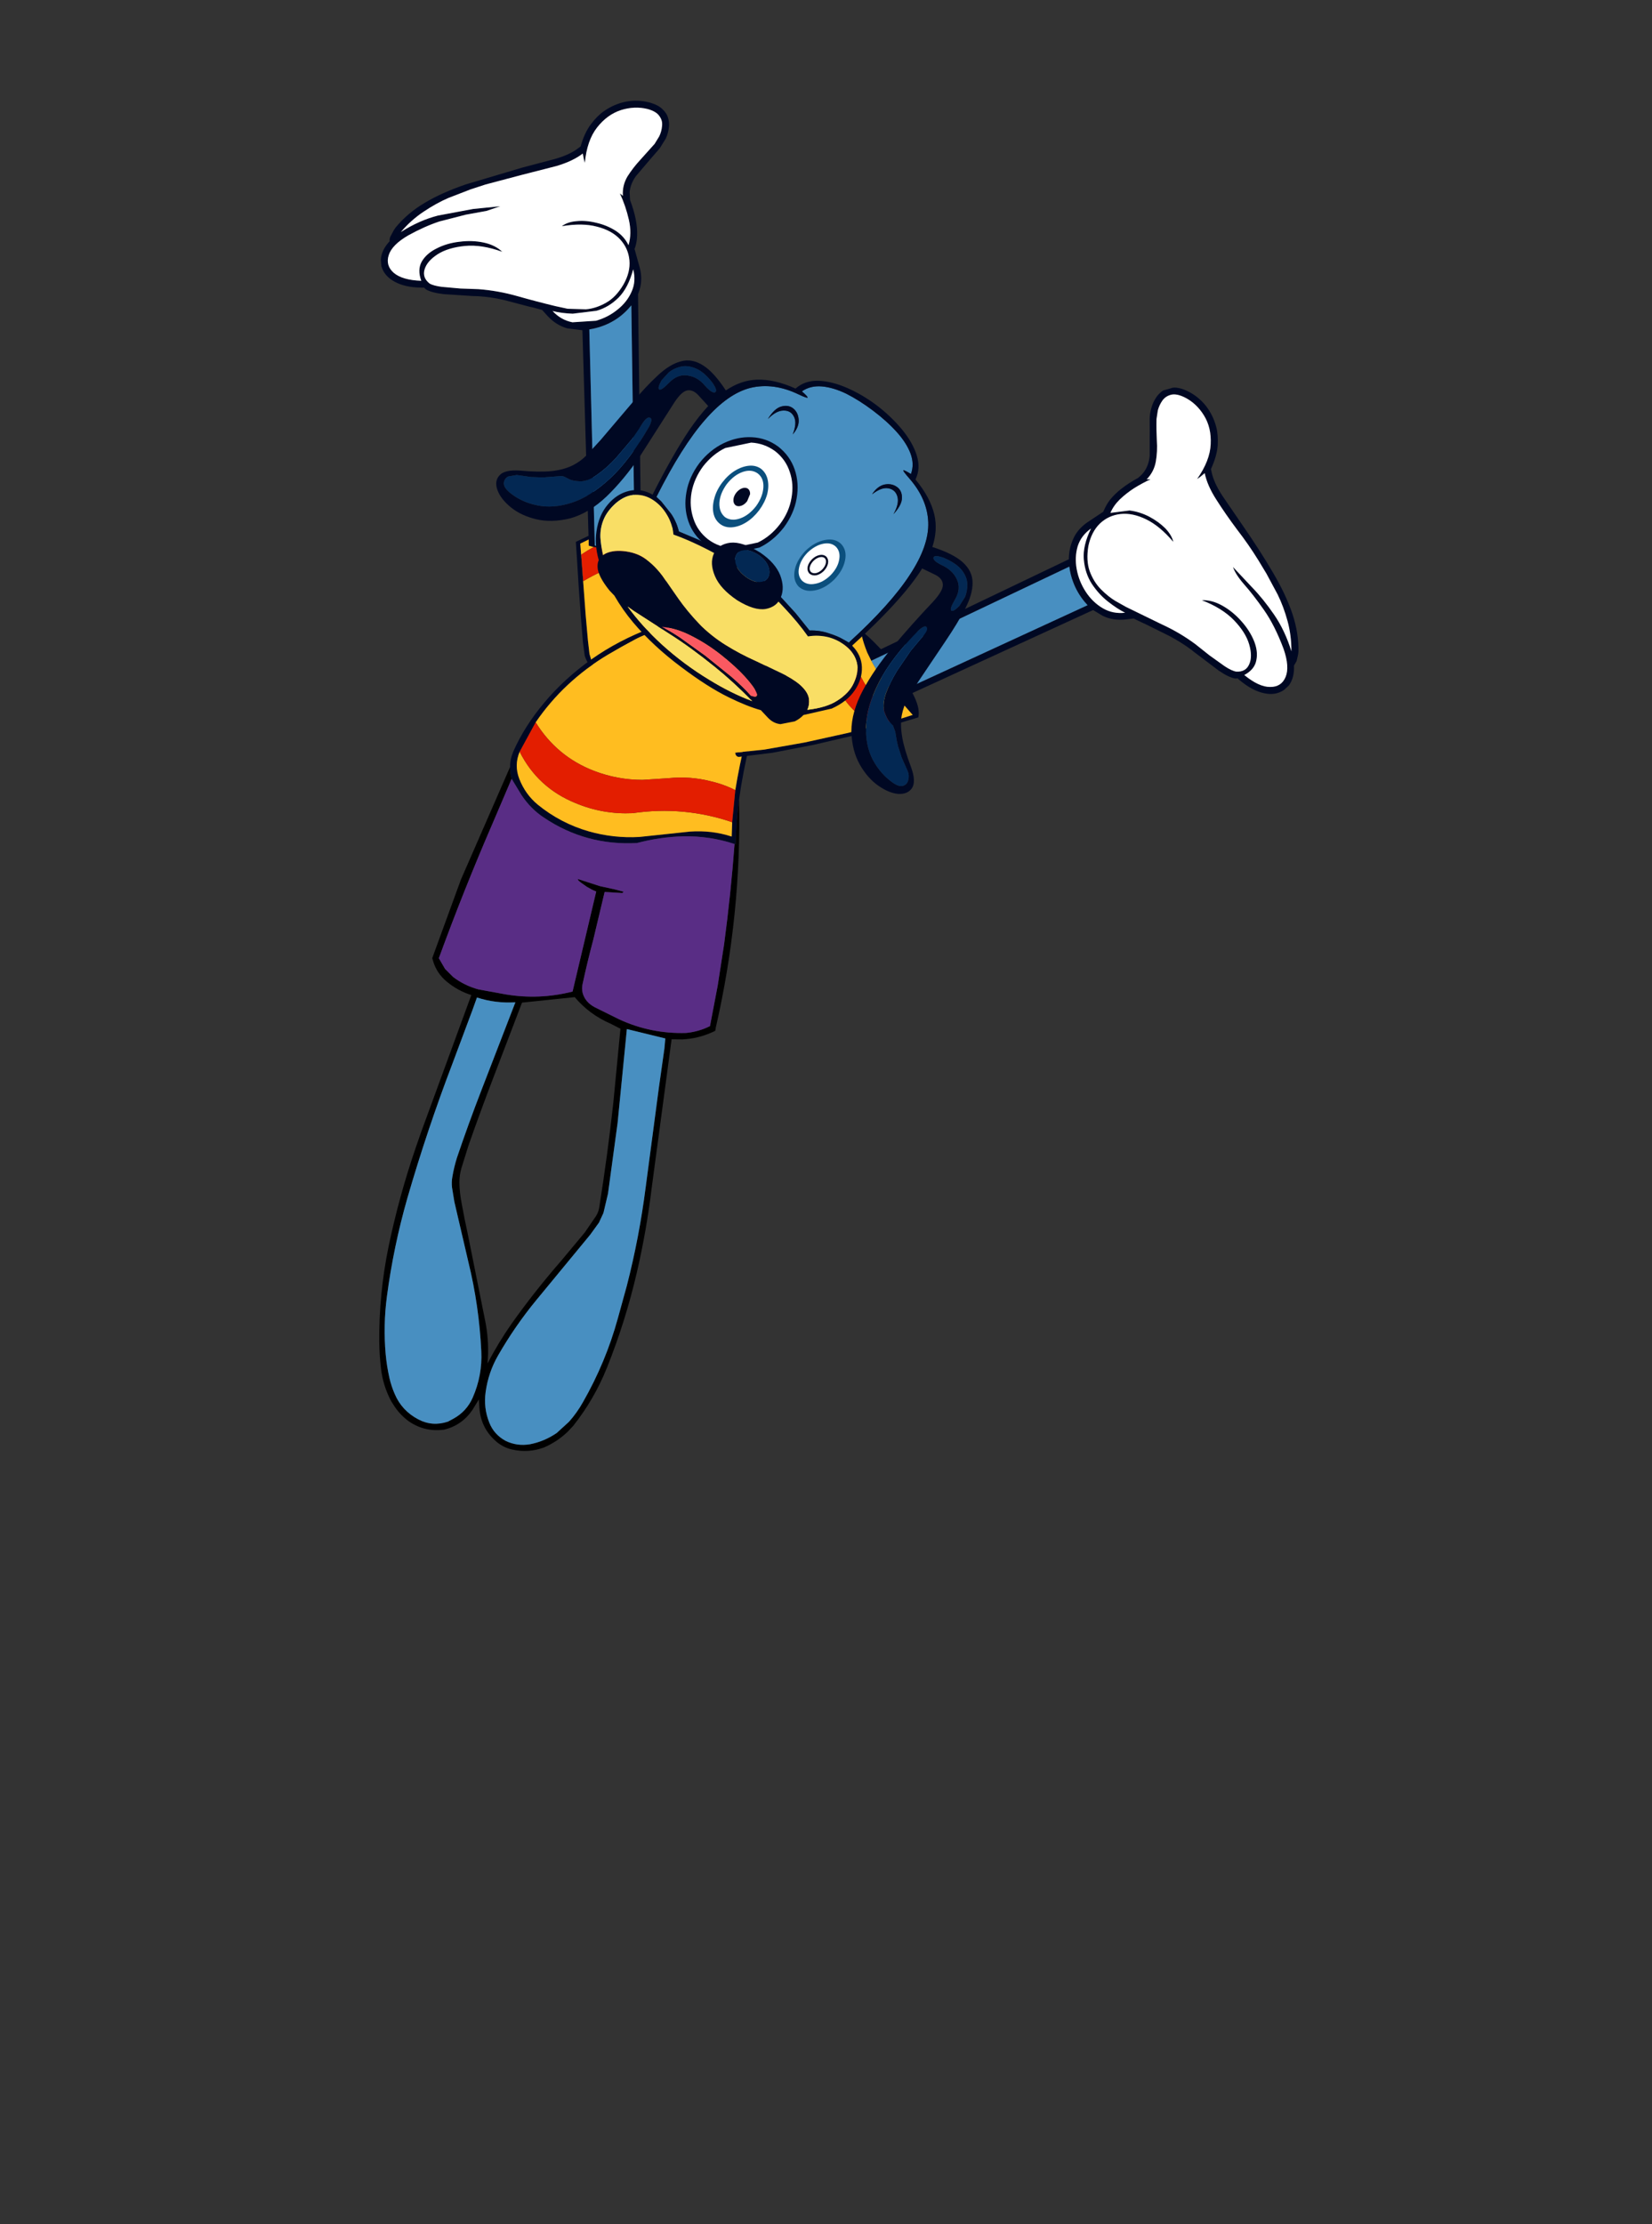 <?xml version="1.0" encoding="UTF-8" standalone="no"?>
<svg xmlns:xlink="http://www.w3.org/1999/xlink" height="409.3px" width="304.15px" xmlns="http://www.w3.org/2000/svg">
  <rect width="100%" height="100%" fill="#333333" stroke="none"/>
  <g transform="matrix(1.0, 0.0, 0.0, 1.0, 89.85, 223.9)">
    <use height="306.8" transform="matrix(0.79, -0.118, 0.118, 0.79, -53.094, -195.61)" width="239.65" xlink:href="#sprite0"/>
  </g>
  <defs>
    <g id="sprite0" transform="matrix(1.0, 0.0, 0.0, 1.0, -0.15, 2.65)">
      <use height="138.95" transform="matrix(1.0, 0.0, 0.0, 1.0, 37.75, 0.0)" width="70.45" xlink:href="#shape0"/>
      <use height="183.95" transform="matrix(1.0, 0.0, 0.0, 1.0, 0.15, 120.2)" width="113.35" xlink:href="#shape1"/>
      <use height="73.2" transform="matrix(1.0, 0.0, 0.0, 1.0, 100.2, 83.8)" width="133.85" xlink:href="#shape2"/>
      <use height="106.1" transform="matrix(1.0, 0.0, 0.0, 1.0, 56.5, 61.0)" width="105.3" xlink:href="#shape3"/>
      <use height="26.3" transform="matrix(1.0, 0.0, 0.0, 1.0, 98.85, 80.5)" width="26.4" xlink:href="#shape4"/>
      <use height="16.3" transform="matrix(1.0, 0.0, 0.0, 1.0, 102.95, 104.05)" width="15.4" xlink:href="#shape5"/>
      <use height="11.15" transform="matrix(1.0, 0.0, 0.0, 1.0, 121.3, 106.65)" width="12.5" xlink:href="#shape6"/>
    </g>
    <g id="shape0" transform="matrix(1.0, 0.0, 0.0, 1.0, 0.0, 0.0)">
      <path d="M17.6 15.9 Q14.6 16.7 11.45 18.2 8.35 19.65 5.6 22.05 10.2 20.0 14.65 19.55 L22.85 19.25 29.15 19.55 25.85 20.15 21.0 20.3 14.75 20.95 Q11.25 21.55 7.2 23.05 3.15 24.65 2.05 26.9 0.95 29.15 2.6 31.1 4.3 33.05 8.6 33.85 8.05 31.2 9.35 29.5 10.7 27.8 13.2 27.0 15.7 26.15 18.6 26.25 21.55 26.3 24.1 27.25 26.65 28.2 28.05 30.0 23.6 27.6 19.75 27.4 15.85 27.2 13.25 28.35 10.6 29.55 9.75 31.35 8.9 33.15 10.4 34.75 11.2 35.4 13.15 35.95 L17.3 36.95 21.35 37.7 Q25.75 38.7 29.95 40.6 34.15 42.5 38.35 44.2 L41.0 45.2 45.15 45.95 Q47.5 46.1 49.95 45.15 52.4 44.25 54.55 41.6 56.6 39.0 56.75 36.25 56.9 33.5 55.35 31.2 53.75 28.85 50.5 27.5 47.3 26.1 42.5 26.2 43.9 25.4 46.05 25.55 48.2 25.65 50.5 26.6 52.8 27.5 54.6 29.05 56.4 30.65 57.05 32.8 58.25 30.25 58.0 27.0 57.75 23.75 56.85 20.7 L57.45 21.35 Q57.65 18.95 59.15 17.1 60.7 15.3 62.7 13.7 L66.45 10.6 67.75 9.05 Q68.45 8.05 68.75 6.8 69.1 5.6 68.5 4.45 67.95 3.25 66.0 2.4 63.2 1.25 59.95 1.75 56.65 2.3 53.9 4.9 51.15 7.5 49.9 12.55 L49.8 11.7 49.75 10.35 Q47.25 11.75 43.35 12.3 L35.05 13.15 26.5 14.1 22.95 14.7 17.6 15.9 M35.1 129.55 L35.05 129.5 Q33.45 126.95 33.1 124.85 L33.15 121.7 33.55 115.7 34.1 108.6 34.65 102.3 34.95 98.6 38.05 97.65 43.65 50.6 40.25 49.65 Q37.8 48.55 36.15 46.1 L35.15 44.6 33.2 43.75 32.3 43.4 26.7 41.0 Q23.9 39.9 21.05 39.3 L19.7 39.05 13.25 37.65 Q10.5 36.9 9.35 35.95 L9.0 35.5 8.6 35.45 8.35 35.4 Q4.65 34.8 2.5 33.15 0.3 31.5 0.0 29.15 L0.1 27.65 Q0.55 25.5 2.75 23.75 2.7 23.25 3.15 22.6 L4.05 21.4 4.55 20.85 Q7.75 17.95 12.05 16.2 16.3 14.45 22.05 13.4 L35.45 11.5 43.15 10.65 Q46.75 10.2 48.95 8.95 L49.15 8.85 49.5 8.65 Q50.85 5.65 52.65 3.9 54.4 2.2 56.05 1.4 58.55 0.15 61.35 0.0 64.1 -0.1 66.6 0.95 68.65 1.85 69.45 3.0 70.3 4.1 70.4 5.1 70.55 6.05 70.35 7.0 70.0 8.55 69.15 9.8 L67.5 11.75 66.75 12.4 65.35 13.6 64.65 14.2 61.1 17.3 Q59.55 18.9 59.1 20.8 L59.05 21.45 59.0 21.9 58.95 22.6 Q60.0 27.45 59.35 30.85 59.1 32.3 58.5 33.5 L58.3 33.85 58.85 38.3 Q59.15 41.05 58.05 43.35 L57.55 44.3 50.5 96.0 54.3 96.2 Q57.4 96.6 58.75 97.95 L57.15 103.95 54.6 112.45 51.45 121.9 48.05 130.9 44.8 137.9 Q44.4 138.5 43.45 138.15 L46.45 132.05 49.9 123.25 53.25 113.7 55.65 105.95 55.7 105.95 57.2 100.65 57.15 100.65 57.6 98.75 Q56.3 97.45 53.5 97.05 L50.4 96.8 50.1 99.1 49.75 101.4 48.25 101.35 55.65 46.6 54.95 47.2 Q52.95 48.85 50.6 49.7 48.15 50.6 45.4 50.65 L45.25 50.65 39.15 100.05 Q39.85 100.55 40.7 100.85 L38.85 100.4 37.75 99.9 37.95 98.5 35.9 99.15 35.65 102.75 35.2 108.85 34.7 115.65 34.35 121.5 34.25 124.6 Q34.6 127.4 35.1 129.55 M41.65 48.45 L47.05 48.9 Q49.9 48.55 52.35 47.1 54.8 45.7 56.2 43.45 57.6 41.25 57.3 38.45 55.55 42.5 53.0 44.4 50.4 46.3 47.5 46.65 L42.0 46.5 Q39.35 46.0 37.5 45.2 39.1 47.55 41.65 48.45" fill="#000823" fill-rule="evenodd" stroke="none"/>
      <path d="M17.6 15.9 L22.95 14.7 26.5 14.1 35.05 13.15 43.35 12.3 Q47.25 11.75 49.75 10.35 L49.8 11.7 49.9 12.55 Q51.15 7.5 53.9 4.9 56.65 2.3 59.95 1.75 63.2 1.25 66.0 2.4 67.95 3.25 68.5 4.45 69.1 5.6 68.75 6.8 68.45 8.05 67.75 9.05 L66.45 10.6 62.7 13.7 Q60.7 15.3 59.15 17.1 57.65 18.95 57.45 21.35 L56.85 20.7 Q57.75 23.75 58.0 27.0 58.25 30.25 57.05 32.8 56.4 30.65 54.6 29.05 52.8 27.5 50.5 26.6 48.2 25.65 46.05 25.55 43.9 25.4 42.5 26.2 47.3 26.1 50.5 27.5 53.75 28.85 55.35 31.2 56.9 33.5 56.75 36.25 56.6 39.0 54.55 41.6 52.4 44.25 49.95 45.15 47.5 46.1 45.15 45.95 L41.0 45.2 38.35 44.2 Q34.15 42.5 29.95 40.6 25.75 38.7 21.35 37.7 L17.3 36.95 13.15 35.95 Q11.2 35.4 10.4 34.75 8.9 33.15 9.75 31.35 10.6 29.55 13.25 28.35 15.85 27.2 19.75 27.4 23.6 27.6 28.05 30.0 26.65 28.2 24.1 27.25 21.55 26.3 18.6 26.25 15.7 26.15 13.2 27.0 10.7 27.8 9.35 29.5 8.05 31.2 8.6 33.85 4.3 33.05 2.6 31.1 0.95 29.15 2.05 26.9 3.15 24.65 7.2 23.05 11.25 21.55 14.75 20.95 L21.0 20.3 25.85 20.15 29.15 19.55 22.85 19.25 14.65 19.55 Q10.2 20.0 5.6 22.05 8.35 19.65 11.45 18.2 14.6 16.7 17.6 15.9 M41.65 48.45 Q39.1 47.55 37.5 45.2 39.35 46.0 42.0 46.5 L47.5 46.65 Q50.4 46.3 53.0 44.4 55.55 42.5 57.3 38.45 57.6 41.25 56.2 43.45 54.8 45.7 52.35 47.1 49.9 48.55 47.05 48.9 L41.65 48.45" fill="#ffffff" fill-rule="evenodd" stroke="none"/>
      <path d="M40.7 100.85 Q39.85 100.55 39.15 100.05 L45.25 50.65 45.4 50.65 Q48.15 50.6 50.6 49.7 52.95 48.85 54.95 47.2 L55.65 46.6 48.25 101.35 48.2 101.6 43.2 101.35 40.7 100.85" fill="#488fc1" fill-rule="evenodd" stroke="none"/>
      <path d="M43.45 138.15 L43.35 138.3 Q42.95 138.95 41.75 138.95 40.6 138.95 39.1 137.75 37.6 136.5 36.25 133.4 35.6 131.8 35.1 129.55 34.6 127.4 34.25 124.6 L34.35 121.5 34.7 115.65 35.2 108.85 35.65 102.75 35.9 99.15 37.95 98.5 37.75 99.9 38.85 100.4 Q37.25 100.95 35.75 101.7 L35.3 107.8 Q40.0 105.9 43.9 105.35 L50.75 105.05 Q53.65 105.3 55.65 105.95 L53.25 113.7 49.9 123.25 46.45 132.05 43.45 138.15 M50.1 99.1 L50.4 96.8 53.5 97.05 Q56.3 97.45 57.6 98.75 L57.15 100.65 Q53.7 99.4 50.1 99.1" fill="#ffbd20" fill-rule="evenodd" stroke="none"/>
      <path d="M38.85 100.4 L40.7 100.85 43.2 101.35 48.2 101.6 48.25 101.35 49.75 101.4 50.1 99.1 Q53.7 99.4 57.15 100.65 L57.2 100.65 55.7 105.95 55.65 105.95 Q53.65 105.3 50.75 105.05 L43.9 105.35 Q40.0 105.9 35.3 107.8 L35.75 101.7 Q37.25 100.95 38.85 100.4" fill="#e31e00" fill-rule="evenodd" stroke="none"/>
    </g>
    <g id="shape1" transform="matrix(1.0, 0.0, 0.0, 1.0, -0.15, 0.0)">
      <path d="M100.6 40.4 Q104.2 29.15 109.5 18.7 L111.35 14.6 Q112.4 11.85 111.2 9.2 110.2 7.1 108.4 5.75 103.15 2.05 96.65 1.35 89.75 0.45 83.2 2.55 79.65 3.8 76.2 5.2 65.25 9.7 57.4 18.15 L52.75 24.3 Q51.0 27.2 51.75 30.5 52.6 34.2 55.05 36.95 59.65 42.0 65.8 44.8 71.2 47.25 77.15 47.8 L88.9 48.3 Q93.9 48.7 98.2 50.85 L98.8 47.6 100.6 40.4 M50.05 27.45 Q50.3 25.7 51.3 24.05 54.75 18.6 60.1 13.9 65.4 9.2 72.25 5.7 79.1 2.25 87.1 0.55 L95.25 0.1 Q99.5 0.4 103.3 1.65 107.1 2.9 109.75 4.95 112.45 7.05 113.25 9.8 114.05 12.6 112.3 15.95 109.55 20.95 106.85 27.1 104.15 33.2 102.0 39.85 L101.15 42.65 Q99.65 47.8 98.85 52.8 L98.6 52.65 Q93.25 49.95 87.2 49.15 81.8 48.5 76.4 49.1 64.65 48.0 56.05 40.15 53.35 37.75 51.7 34.25 L50.0 30.2 Q49.8 28.8 50.05 27.45" fill="#000823" fill-rule="evenodd" stroke="none"/>
      <path d="M57.4 18.15 Q65.25 9.7 76.2 5.2 79.65 3.8 83.2 2.55 89.75 0.45 96.65 1.35 103.15 2.05 108.4 5.75 110.2 7.1 111.2 9.2 112.4 11.85 111.35 14.6 L109.5 18.7 Q104.2 29.15 100.6 40.4 98.15 38.65 95.2 37.5 90.8 35.65 85.8 35.4 L79.8 34.9 Q74.1 34.05 69.05 31.2 61.05 26.65 57.4 18.15 M98.8 47.6 L98.2 50.85 Q93.9 48.7 88.9 48.3 L77.15 47.8 Q71.2 47.25 65.8 44.8 59.65 42.0 55.05 36.95 52.6 34.2 51.75 30.5 51.0 27.2 52.75 24.3 55.65 33.15 63.8 37.95 69.6 41.45 76.4 42.15 88.35 42.2 98.8 47.6" fill="#ffbd20" fill-rule="evenodd" stroke="none"/>
      <path d="M100.6 40.4 L98.8 47.6 Q88.35 42.2 76.4 42.15 69.6 41.45 63.8 37.95 55.65 33.15 52.75 24.3 L57.4 18.15 Q61.05 26.65 69.05 31.2 74.1 34.05 79.8 34.9 L85.8 35.4 Q90.8 35.65 95.2 37.5 98.15 38.65 100.6 40.4" fill="#e31e00" fill-rule="evenodd" stroke="none"/>
      <path d="M101.15 42.65 Q97.8 69.05 88.05 93.9 L87.85 94.55 87.2 94.75 Q83.7 95.75 80.1 95.4 L77.6 95.0 68.0 128.2 Q65.4 137.65 61.8 146.8 57.5 157.7 51.7 167.6 47.75 174.35 42.05 179.7 L40.6 180.85 Q37.85 182.8 34.65 183.65 30.9 184.45 27.3 183.05 25.35 182.3 23.95 180.7 20.85 177.1 21.25 172.4 L21.4 170.5 19.6 172.65 Q16.7 175.8 12.5 176.2 8.0 176.15 4.75 173.15 3.05 171.5 2.0 169.35 L1.35 167.9 Q0.0 164.05 0.15 160.05 0.25 157.0 0.65 154.05 2.2 143.1 5.95 132.8 10.05 121.65 15.55 111.05 L17.3 107.7 33.45 78.1 Q30.55 76.7 28.3 74.2 26.2 71.85 25.85 68.75 L25.8 68.35 35.0 51.45 50.05 27.45 Q49.8 28.8 50.0 30.2 L44.15 39.7 Q35.3 53.9 27.3 68.6 L28.35 71.25 29.95 73.4 Q32.2 75.7 35.25 77.05 L41.25 79.1 Q48.75 81.55 56.65 80.75 L65.45 58.75 65.1 58.55 64.55 58.2 63.45 57.35 62.25 56.2 61.8 55.7 61.65 55.35 61.7 55.3 66.45 57.65 69.85 58.95 71.7 59.75 71.35 60.0 67.35 59.15 63.15 69.6 Q61.05 74.45 59.2 79.35 58.8 80.35 58.9 81.4 59.15 83.6 61.2 85.1 L66.3 88.65 Q73.05 93.1 81.15 94.05 84.05 94.2 86.8 93.3 L89.95 84.3 92.8 75.15 Q96.05 63.9 98.6 52.65 L98.85 52.8 Q99.65 47.8 101.15 42.65 M33.2 81.55 L26.8 93.1 Q18.8 107.3 12.0 122.1 7.15 132.75 3.95 143.9 2.1 150.35 1.7 157.05 1.55 159.8 1.75 162.55 1.9 164.5 2.4 166.35 3.45 170.45 6.95 173.0 9.9 175.15 13.6 174.5 L15.0 174.0 Q18.2 172.8 20.05 169.9 23.05 165.15 23.6 159.6 24.65 149.15 23.7 138.9 L22.55 124.65 22.5 121.3 Q22.55 120.0 22.95 118.85 23.65 116.7 24.65 114.65 28.4 107.35 32.5 100.15 L43.25 81.25 Q38.65 80.85 34.65 78.85 L33.2 81.55 M44.75 81.55 L35.7 97.6 Q31.6 104.85 27.7 112.25 L25.3 117.2 Q24.6 118.75 24.35 120.4 24.05 122.7 24.15 125.05 24.25 128.65 24.5 132.25 L25.55 153.4 Q25.7 158.1 24.6 162.6 27.8 158.2 31.45 154.35 37.8 147.75 44.9 141.7 L51.25 136.05 54.4 132.65 Q55.1 131.8 55.4 130.8 59.05 119.25 62.15 107.5 L66.3 90.85 64.2 89.35 Q59.7 86.55 56.95 82.1 L44.75 81.55 M76.2 94.6 L67.75 91.15 62.45 112.2 57.85 128.0 56.15 132.25 54.8 134.3 52.4 136.75 37.85 149.85 Q32.15 155.0 27.35 161.05 24.5 164.6 23.2 169.05 22.15 172.6 23.0 176.15 23.65 179.0 26.1 180.85 28.5 182.5 31.55 182.45 34.9 182.3 38.0 180.8 L41.2 178.65 Q43.35 176.85 45.05 174.65 51.6 166.35 55.85 156.75 L59.0 149.65 Q63.5 139.0 66.65 127.85 L73.05 105.6 75.65 96.85 76.2 94.6" fill="#000000" fill-rule="evenodd" stroke="none"/>
      <path d="M50.0 30.2 L51.7 34.25 Q53.35 37.75 56.05 40.15 64.65 48.0 76.4 49.1 81.8 48.5 87.2 49.15 93.25 49.95 98.6 52.65 96.05 63.9 92.8 75.15 L89.95 84.3 86.8 93.3 Q84.05 94.2 81.15 94.05 73.05 93.1 66.3 88.65 L61.2 85.1 Q59.15 83.6 58.9 81.4 58.8 80.35 59.2 79.35 61.05 74.45 63.15 69.6 L67.35 59.15 71.35 60.0 71.7 59.75 69.85 58.95 66.45 57.65 61.7 55.3 61.65 55.35 61.8 55.7 62.25 56.2 63.45 57.35 64.55 58.2 65.1 58.55 65.45 58.75 56.65 80.75 Q48.75 81.55 41.25 79.1 L35.25 77.05 Q32.2 75.7 29.95 73.4 L28.35 71.25 27.3 68.6 Q35.3 53.9 44.15 39.7 L50.0 30.2" fill="#592d85" fill-rule="evenodd" stroke="none"/>
      <path d="M33.2 81.55 L34.65 78.85 Q38.65 80.85 43.25 81.25 L32.5 100.15 Q28.4 107.35 24.65 114.65 23.65 116.7 22.95 118.85 22.55 120.0 22.5 121.3 L22.55 124.65 23.7 138.9 Q24.65 149.15 23.6 159.6 23.05 165.15 20.05 169.9 18.2 172.8 15.0 174.0 L13.6 174.5 Q9.9 175.15 6.95 173.0 3.45 170.45 2.4 166.35 1.9 164.5 1.75 162.55 1.55 159.8 1.7 157.05 2.1 150.35 3.95 143.9 7.15 132.75 12.0 122.1 18.8 107.3 26.8 93.1 L33.2 81.55 M76.2 94.6 L75.65 96.85 73.05 105.6 66.65 127.85 Q63.5 139.0 59.0 149.65 L55.85 156.75 Q51.6 166.35 45.05 174.65 43.35 176.85 41.2 178.65 L38.0 180.8 Q34.9 182.3 31.55 182.45 28.5 182.5 26.1 180.85 23.65 179.0 23.0 176.15 22.15 172.6 23.2 169.05 24.5 164.6 27.35 161.05 32.15 155.0 37.85 149.85 L52.4 136.75 54.8 134.3 56.15 132.25 57.85 128.0 62.45 112.2 67.75 91.15 76.2 94.6" fill="#488fc1" fill-rule="evenodd" stroke="none"/>
    </g>
    <g id="shape2" transform="matrix(1.0, 0.0, 0.0, 1.0, 0.0, 0.0)">
      <path d="M6.15 57.25 L6.25 57.1 Q7.95 54.6 9.75 53.45 10.3 53.1 12.65 52.25 L18.35 50.25 25.1 48.0 31.05 46.0 34.6 44.85 Q36.05 46.3 38.0 49.1 L38.4 49.65 84.3 35.55 Q84.65 33.2 85.9 31.2 87.2 29.05 89.7 27.8 L93.75 25.9 93.95 25.6 Q94.65 24.45 95.7 23.4 98.25 21.05 102.9 19.35 L103.5 18.95 103.85 18.7 104.35 18.25 Q105.75 16.85 106.25 14.7 L106.95 10.05 107.1 9.1 107.35 7.35 107.5 6.35 Q107.65 5.25 108.25 3.9 108.85 2.5 110.0 1.35 110.7 0.7 111.55 0.3 L113.85 0.0 Q115.25 0.05 117.1 1.3 119.35 2.85 120.75 5.25 122.1 7.65 122.4 10.45 122.6 12.3 122.1 14.7 121.55 17.1 119.75 19.85 L119.8 20.25 119.8 20.5 Q119.95 23.05 121.45 26.3 L124.85 33.3 Q128.25 40.2 130.4 45.6 132.6 51.05 133.4 55.6 134.2 60.15 133.5 64.4 L133.3 65.1 132.75 66.5 132.0 67.45 Q131.7 70.25 130.15 71.8 L128.9 72.65 Q126.75 73.7 124.2 72.7 121.65 71.75 119.15 68.95 L119.0 68.8 118.75 68.45 118.2 68.4 Q116.75 67.95 114.65 66.0 L110.05 61.3 109.55 60.8 109.1 60.3 Q107.05 58.25 104.6 56.45 L99.65 53.0 98.8 52.45 97.05 51.25 95.25 51.2 Q92.3 51.1 90.1 49.6 L88.1 47.95 44.1 60.7 44.4 61.65 Q45.3 64.65 44.6 66.45 L38.4 67.35 29.6 68.35 19.65 69.15 10.1 69.55 2.35 69.35 Q1.65 69.2 1.65 68.25 L8.4 68.55 17.85 68.3 28.0 67.6 35.75 66.8 37.05 66.65 37.15 66.65 38.95 66.4 39.35 66.35 43.4 65.7 39.95 60.35 87.0 46.65 86.45 45.8 Q85.05 43.5 84.5 40.9 84.1 39.1 84.15 37.25 L35.8 51.95 35.15 49.9 Q34.6 47.55 34.5 45.95 L32.1 46.8 32.1 46.75 26.85 48.55 26.85 48.6 25.35 49.1 18.85 51.35 13.35 53.3 Q11.05 54.15 10.5 54.45 8.0 55.9 6.15 57.25 M109.05 6.6 Q108.65 8.9 108.4 11.45 108.2 14.0 107.45 16.25 106.7 18.5 104.75 20.0 L105.65 20.1 Q103.65 20.7 101.65 21.55 99.65 22.45 97.95 23.65 96.3 24.85 95.35 26.4 L99.8 26.5 Q102.1 27.15 104.1 28.6 106.05 30.05 107.35 31.8 108.6 33.6 108.7 35.15 106.2 31.1 103.3 29.1 100.4 27.1 97.6 27.0 94.8 26.9 92.55 28.5 90.35 30.1 89.2 33.2 88.15 36.45 88.65 39.0 89.2 41.6 90.6 43.5 92.0 45.4 93.45 46.6 L95.7 48.35 103.2 53.5 Q107.05 56.0 110.25 59.2 L113.05 62.2 116.15 65.2 Q117.65 66.55 118.65 66.85 120.8 67.3 121.85 65.6 122.9 63.95 122.5 61.05 122.1 58.2 119.85 55.05 117.6 51.9 113.2 49.4 115.5 49.65 117.65 51.3 119.8 52.95 121.4 55.35 123.05 57.8 123.7 60.35 124.35 62.9 123.6 64.95 122.9 67.0 120.35 67.9 123.3 71.15 125.85 71.5 128.4 71.9 129.7 69.75 131.0 67.6 130.2 63.3 129.0 57.65 127.05 53.75 125.1 49.85 123.4 47.25 121.75 44.65 121.45 42.9 L125.05 48.1 Q127.25 51.15 129.2 55.15 131.15 59.15 131.9 64.1 132.45 60.5 132.05 57.1 131.65 53.7 130.7 50.7 L128.85 45.55 127.45 42.2 Q125.8 38.35 123.65 34.5 121.55 30.6 119.95 27.0 118.35 23.45 118.2 20.55 L117.05 21.25 116.25 21.65 Q119.85 17.85 120.55 14.15 121.3 10.45 120.0 7.4 118.7 4.35 116.2 2.6 114.45 1.4 113.15 1.55 111.85 1.7 111.0 2.6 110.15 3.5 109.65 4.65 L109.05 6.6 M86.75 32.9 Q85.65 35.3 85.75 38.1 85.85 40.95 87.05 43.55 88.25 46.15 90.35 47.85 92.45 49.55 95.3 49.65 93.65 48.5 91.8 46.55 89.95 44.6 88.7 41.95 87.5 39.3 87.7 36.1 87.9 32.9 90.4 29.3 87.9 30.55 86.75 32.9" fill="#000823" fill-rule="evenodd" stroke="none"/>
      <path d="M86.75 32.9 Q87.9 30.55 90.4 29.3 87.9 32.9 87.7 36.1 87.5 39.3 88.7 41.95 89.95 44.6 91.8 46.55 93.65 48.5 95.3 49.65 92.45 49.55 90.35 47.85 88.25 46.15 87.05 43.55 85.85 40.95 85.75 38.1 85.65 35.3 86.75 32.9 M109.05 6.6 L109.65 4.65 Q110.15 3.5 111.0 2.6 111.85 1.7 113.15 1.55 114.45 1.4 116.2 2.6 118.7 4.35 120.0 7.4 121.3 10.45 120.55 14.15 119.85 17.85 116.25 21.65 L117.05 21.25 118.2 20.55 Q118.35 23.45 119.95 27.0 121.55 30.6 123.65 34.5 125.8 38.35 127.45 42.2 L128.85 45.55 130.7 50.7 Q131.65 53.7 132.05 57.1 132.45 60.5 131.9 64.1 131.15 59.15 129.2 55.15 127.25 51.15 125.05 48.1 L121.45 42.9 Q121.75 44.65 123.4 47.25 125.1 49.85 127.05 53.75 129.0 57.65 130.2 63.3 131.0 67.6 129.7 69.75 128.4 71.9 125.85 71.5 123.3 71.15 120.35 67.9 122.9 67.0 123.6 64.95 124.35 62.9 123.7 60.35 123.05 57.8 121.4 55.35 119.8 52.95 117.65 51.3 115.5 49.65 113.2 49.4 117.6 51.9 119.85 55.05 122.1 58.2 122.5 61.05 122.9 63.95 121.85 65.6 120.8 67.3 118.65 66.85 117.65 66.55 116.15 65.2 L113.05 62.2 110.25 59.2 Q107.05 56.0 103.2 53.5 L95.7 48.35 93.45 46.6 Q92.0 45.4 90.6 43.5 89.2 41.6 88.65 39.0 88.15 36.45 89.2 33.2 90.35 30.1 92.55 28.5 94.8 26.9 97.6 27.0 100.4 27.1 103.3 29.1 106.2 31.1 108.7 35.15 108.6 33.6 107.35 31.8 106.05 30.05 104.1 28.6 102.1 27.15 99.8 26.5 L95.35 26.4 Q96.3 24.85 97.95 23.65 99.65 22.45 101.65 21.55 103.65 20.7 105.65 20.1 L104.75 20.0 Q106.7 18.5 107.45 16.25 108.2 14.0 108.4 11.45 108.65 8.9 109.05 6.6" fill="#ffffff" fill-rule="evenodd" stroke="none"/>
      <path d="M35.8 51.95 L84.15 37.25 Q84.1 39.1 84.5 40.9 85.05 43.5 86.45 45.8 L87.0 46.65 39.95 60.35 37.55 56.05 Q36.4 53.7 35.8 51.95" fill="#488fc1" fill-rule="evenodd" stroke="none"/>
      <path d="M6.15 57.25 Q8.0 55.9 10.5 54.45 11.05 54.15 13.35 53.3 L18.85 51.35 25.35 49.1 26.85 48.6 Q26.3 52.75 27.05 55.9 27.8 59.1 29.25 61.35 30.7 63.6 32.2 64.95 L34.65 66.9 35.75 66.8 28.0 67.6 17.85 68.3 8.4 68.55 1.65 68.25 1.45 68.2 Q0.7 68.1 0.25 67.0 -0.25 65.9 0.3 64.05 0.85 62.2 3.2 59.75 L6.15 57.25 M32.1 46.8 L34.5 45.95 Q34.6 47.55 35.15 49.9 L35.8 51.95 Q36.4 53.7 37.55 56.05 L39.95 60.35 43.4 65.7 39.35 66.35 Q35.3 61.35 33.35 56.5 31.4 51.6 32.1 46.8" fill="#ffbd20" fill-rule="evenodd" stroke="none"/>
      <path d="M26.85 48.6 L26.85 48.55 32.1 46.75 32.1 46.8 Q31.4 51.6 33.35 56.5 35.3 61.35 39.35 66.35 L38.95 66.4 37.15 66.65 37.05 66.65 35.75 66.8 34.65 66.9 32.2 64.95 Q30.7 63.6 29.25 61.35 27.8 59.1 27.05 55.9 26.3 52.75 26.85 48.6" fill="#e31e00" fill-rule="evenodd" stroke="none"/>
    </g>
    <g id="shape3" transform="matrix(1.0, 0.0, 0.0, 1.0, 0.0, 0.0)">
      <path d="M88.45 35.05 Q86.8 35.2 85.35 36.85 87.75 35.5 89.3 36.05 90.85 36.6 91.05 38.25 91.25 39.95 89.55 42.1 91.85 40.25 92.05 38.6 92.3 36.95 91.2 35.95 90.1 34.95 88.45 35.05 M88.45 17.85 Q91.25 20.7 93.1 23.5 94.95 26.3 95.5 28.85 96.05 31.45 94.9 33.55 93.55 32.4 93.3 32.45 93.1 32.5 94.35 34.45 97.8 39.8 97.2 45.15 96.6 50.5 91.2 56.5 85.85 62.55 75.0 69.85 L73.8 68.9 Q72.7 68.0 70.75 67.05 68.85 66.05 66.45 65.75 L63.85 61.3 60.45 56.25 Q58.4 53.55 55.25 50.3 52.05 47.05 49.4 44.95 L44.4 41.4 40.05 38.75 Q39.8 36.3 38.85 34.4 L37.05 31.3 36.1 30.1 Q43.65 19.4 49.8 14.2 55.95 8.95 61.3 8.45 66.7 8.0 71.95 11.55 73.9 12.85 73.95 12.6 74.0 12.35 72.85 11.0 75.0 9.95 77.55 10.55 80.1 11.15 82.9 13.05 85.65 15.0 88.45 17.85 M67.7 13.75 Q66.05 13.9 64.15 16.15 66.35 14.5 68.0 14.75 69.7 14.95 70.2 16.55 70.7 18.1 69.3 20.5 71.0 19.05 71.15 17.4 71.3 15.75 70.35 14.65 69.35 13.55 67.7 13.75" fill="#488fc1" fill-rule="evenodd" stroke="none"/>
      <path d="M94.35 23.05 Q96.35 26.35 96.85 29.45 97.35 32.6 95.75 34.95 98.5 39.5 98.85 43.55 99.15 47.2 97.3 50.9 101.75 53.1 103.65 55.35 105.65 57.75 105.25 60.4 104.9 63.0 102.7 66.05 100.5 69.1 97.1 72.8 L89.65 80.95 86.6 84.5 Q85.3 86.2 84.6 88.2 83.9 90.25 83.95 93.15 84.0 96.0 84.95 100.35 85.65 103.8 84.45 105.15 83.25 106.45 81.1 106.0 79.0 105.5 76.8 103.4 74.65 101.35 73.35 98.0 72.05 94.6 72.55 90.2 73.25 85.7 76.55 81.25 79.85 76.8 84.85 72.35 89.85 67.9 95.6 63.4 98.25 61.25 98.4 59.9 98.6 58.5 97.1 57.4 L94.25 55.45 Q92.25 57.8 89.35 60.35 84.1 65.0 75.65 70.65 77.45 73.1 77.15 75.85 76.85 78.6 74.75 80.9 72.6 83.25 68.85 84.3 L62.2 84.8 Q61.25 85.55 60.0 85.95 L56.65 86.1 Q55.05 85.7 54.0 84.2 L52.65 82.25 Q49.55 80.85 45.8 78.25 41.35 75.2 35.9 69.65 30.3 64.0 26.55 57.95 24.55 54.7 23.15 51.15 L22.2 49.8 Q20.05 46.1 20.3 44.05 20.4 43.15 20.8 42.55 20.35 38.85 21.25 35.95 22.35 32.25 24.8 30.15 27.2 28.05 30.05 27.8 32.9 27.55 35.3 29.45 41.2 21.1 45.9 15.95 48.55 13.1 51.0 11.15 L49.05 8.25 Q47.95 6.75 46.6 6.9 45.2 7.05 43.0 9.65 L33.8 20.2 Q29.25 25.1 24.75 28.3 20.2 31.5 15.7 32.05 11.3 32.45 7.95 31.1 4.6 29.75 2.55 27.5 0.55 25.3 0.1 23.15 -0.35 21.0 1.05 19.85 2.4 18.7 5.85 19.45 10.15 20.5 13.05 20.65 15.9 20.75 17.95 20.1 20.0 19.45 21.7 18.15 L25.35 15.2 33.65 7.95 Q37.4 4.6 40.5 2.5 43.6 0.35 46.25 0.05 48.9 -0.3 51.25 1.75 53.45 3.65 55.55 8.2 59.3 6.4 62.95 6.8 67.0 7.25 71.5 10.15 73.9 8.6 77.0 9.15 80.1 9.75 83.35 11.8 86.6 13.85 89.5 16.8 92.35 19.75 94.35 23.05 M88.45 17.85 Q85.65 15.0 82.9 13.05 80.1 11.15 77.55 10.55 75.0 9.95 72.85 11.0 74.0 12.35 73.95 12.6 73.9 12.85 71.95 11.55 66.7 8.0 61.3 8.45 55.95 8.95 49.8 14.2 43.65 19.4 36.1 30.1 L37.05 31.3 38.85 34.4 Q39.8 36.3 40.05 38.75 L44.4 41.4 49.4 44.95 Q52.05 47.05 55.25 50.3 58.4 53.55 60.45 56.25 L63.85 61.3 66.45 65.75 Q68.85 66.05 70.75 67.05 72.7 68.0 73.8 68.9 L75.0 69.85 Q85.85 62.55 91.2 56.5 96.6 50.5 97.2 45.15 97.8 39.8 94.35 34.45 93.1 32.5 93.3 32.45 93.55 32.4 94.9 33.55 96.05 31.45 95.5 28.85 94.95 26.3 93.1 23.5 91.25 20.7 88.45 17.85 M88.45 35.05 Q90.1 34.95 91.2 35.95 92.3 36.95 92.05 38.6 91.85 40.25 89.55 42.1 91.25 39.95 91.05 38.25 90.85 36.6 89.3 36.05 87.75 35.5 85.35 36.85 86.8 35.2 88.45 35.05 M103.2 57.15 Q102.2 55.4 99.5 53.75 97.5 52.7 97.2 53.35 96.9 54.05 98.95 55.45 101.15 56.9 101.8 59.15 102.45 61.4 100.75 63.55 99.05 65.65 99.45 66.05 99.85 66.45 101.45 65.25 L103.05 63.4 Q103.8 62.15 104.0 60.5 104.2 58.9 103.2 57.15 M91.5 71.45 Q93.6 69.8 93.3 69.05 93.05 68.3 91.3 69.45 84.1 74.85 80.5 79.95 76.9 85.0 76.1 89.4 75.25 93.85 76.5 97.4 77.75 100.9 80.3 103.3 81.65 104.55 82.6 104.3 83.55 104.1 83.9 103.1 84.3 102.15 84.05 101.15 L83.15 97.9 82.7 95.2 Q82.55 93.8 82.55 91.75 L82.25 90.25 81.5 89.15 Q81.1 88.5 80.75 86.85 80.5 85.05 81.75 82.65 83.05 80.3 85.05 77.9 L88.85 73.8 91.5 71.45 M67.7 13.75 Q69.35 13.55 70.35 14.65 71.3 15.75 71.15 17.4 71.0 19.05 69.3 20.5 70.7 18.1 70.2 16.55 69.7 14.95 68.0 14.75 66.35 14.5 64.15 16.15 66.05 13.9 67.7 13.75 M53.05 8.25 Q53.75 7.95 52.7 5.9 51.15 3.15 49.4 2.15 47.65 1.1 46.05 1.25 44.4 1.4 43.15 2.15 L41.25 3.7 Q40.0 5.3 40.4 5.7 40.8 6.1 42.95 4.45 45.15 2.8 47.35 3.5 49.6 4.15 50.95 6.4 52.35 8.5 53.05 8.25 M37.25 11.8 Q36.5 11.45 34.85 13.55 L32.45 16.15 28.2 19.85 Q25.8 21.8 23.4 23.0 21.0 24.25 19.2 23.95 17.55 23.6 16.9 23.15 L15.85 22.4 Q15.4 22.05 14.35 22.05 L10.9 21.8 8.2 21.3 5.0 20.35 3.0 20.4 Q2.05 20.75 1.8 21.7 1.55 22.65 2.75 24.05 5.05 26.65 8.6 27.95 12.1 29.25 16.5 28.55 20.95 27.85 26.1 24.35 31.25 20.85 36.85 13.8 38.05 12.1 37.25 11.8 M31.4 28.9 Q29.15 28.6 26.7 30.1 24.4 31.6 23.3 33.45 22.2 35.25 21.95 37.45 21.8 39.35 21.95 41.55 L22.35 41.35 Q24.15 40.7 26.65 41.3 29.7 42.05 31.55 43.9 33.4 45.7 34.8 48.3 L37.65 54.05 Q39.2 57.15 41.5 60.45 43.9 63.7 46.85 66.2 49.8 68.7 52.85 70.65 L58.35 74.35 Q60.9 76.05 62.4 77.75 64.05 79.7 64.0 81.35 63.95 82.7 63.25 83.75 67.8 83.9 70.45 82.65 73.4 81.35 74.75 79.25 76.35 76.85 76.15 74.65 75.9 72.4 74.35 70.7 72.85 68.95 70.6 67.95 68.3 67.0 65.9 67.05 64.15 63.55 61.4 59.6 58.7 55.6 54.35 51.1 50.0 46.7 46.05 43.9 42.15 41.1 38.7 39.25 38.85 36.85 37.9 34.55 37.0 32.3 35.3 30.75 33.6 29.2 31.4 28.9 M27.05 55.3 L25.8 54.1 Q28.45 59.15 32.35 63.95 36.7 69.25 41.9 73.55 46.4 77.35 51.0 79.9 47.25 74.75 43.7 70.9 38.7 65.45 34.45 61.8 L27.05 55.3 M36.65 62.9 L41.8 67.9 47.05 73.6 Q49.5 76.45 50.9 78.65 52.55 79.5 52.25 78.1 51.9 76.7 50.1 74.0 48.3 71.35 45.5 68.35 42.7 65.35 39.4 63.0 36.15 60.65 32.9 59.9 34.25 60.75 36.65 62.9" fill="#000823" fill-rule="evenodd" stroke="none"/>
      <path d="M103.2 57.15 Q104.2 58.9 104.0 60.5 103.8 62.15 103.05 63.4 L101.45 65.25 Q99.85 66.45 99.45 66.05 99.05 65.65 100.75 63.55 102.45 61.4 101.8 59.15 101.15 56.9 98.95 55.45 96.9 54.05 97.2 53.35 97.5 52.7 99.5 53.75 102.2 55.4 103.2 57.15 M91.5 71.45 L88.85 73.8 85.05 77.9 Q83.05 80.3 81.75 82.65 80.5 85.05 80.75 86.85 81.1 88.5 81.5 89.15 L82.25 90.25 82.55 91.75 Q82.55 93.8 82.7 95.2 L83.15 97.9 84.05 101.15 Q84.3 102.15 83.9 103.1 83.55 104.1 82.6 104.3 81.65 104.55 80.3 103.3 77.75 100.9 76.5 97.4 75.25 93.85 76.1 89.4 76.9 85.0 80.5 79.95 84.1 74.85 91.3 69.45 93.05 68.3 93.3 69.05 93.6 69.8 91.5 71.45 M53.05 8.25 Q52.35 8.5 50.95 6.4 49.6 4.15 47.35 3.5 45.15 2.8 42.95 4.45 40.8 6.1 40.4 5.7 40.0 5.3 41.25 3.7 L43.15 2.15 Q44.4 1.4 46.05 1.25 47.65 1.1 49.4 2.15 51.15 3.15 52.7 5.9 53.75 7.95 53.05 8.25 M37.25 11.8 Q38.05 12.1 36.85 13.8 31.25 20.85 26.1 24.35 20.95 27.85 16.5 28.55 12.1 29.25 8.6 27.95 5.05 26.65 2.75 24.05 1.55 22.65 1.8 21.7 2.05 20.75 3.0 20.4 L5.0 20.35 8.2 21.3 10.9 21.8 14.35 22.05 Q15.4 22.05 15.85 22.4 L16.9 23.15 Q17.55 23.6 19.2 23.95 21.0 24.25 23.4 23.0 25.8 21.8 28.2 19.85 L32.45 16.15 34.85 13.55 Q36.5 11.45 37.25 11.8" fill="#032853" fill-rule="evenodd" stroke="none"/>
      <path d="M27.05 55.3 L34.45 61.8 Q38.7 65.45 43.7 70.9 47.25 74.75 51.0 79.9 46.4 77.35 41.9 73.55 36.7 69.25 32.35 63.95 28.45 59.15 25.8 54.1 L27.05 55.3 M31.4 28.9 Q33.6 29.2 35.3 30.75 37.0 32.3 37.9 34.55 38.85 36.85 38.7 39.25 42.15 41.1 46.05 43.9 50.0 46.7 54.35 51.1 58.7 55.6 61.4 59.6 64.15 63.55 65.9 67.05 68.3 67.0 70.6 67.95 72.85 68.95 74.35 70.7 75.9 72.4 76.15 74.65 76.35 76.85 74.75 79.25 73.4 81.35 70.45 82.65 67.8 83.9 63.25 83.75 63.95 82.7 64.0 81.35 64.05 79.7 62.4 77.75 60.9 76.05 58.35 74.35 L52.85 70.65 Q49.8 68.7 46.85 66.2 43.9 63.7 41.5 60.45 39.2 57.15 37.65 54.05 L34.8 48.3 Q33.4 45.7 31.55 43.9 29.7 42.05 26.65 41.3 24.15 40.7 22.35 41.35 L21.95 41.55 Q21.8 39.35 21.95 37.45 22.2 35.25 23.3 33.45 24.4 31.6 26.7 30.1 29.15 28.6 31.4 28.9" fill="#f9de65" fill-rule="evenodd" stroke="none"/>
      <path d="M36.65 62.9 Q34.25 60.75 32.9 59.9 36.15 60.65 39.4 63.0 42.7 65.35 45.5 68.35 48.3 71.35 50.1 74.0 51.9 76.7 52.25 78.1 52.55 79.5 50.9 78.65 49.5 76.45 47.05 73.6 L41.8 67.9 36.65 62.9" fill="#fa5961" fill-rule="evenodd" stroke="none"/>
    </g>
    <g id="shape4" transform="matrix(1.0, 0.0, 0.0, 1.0, 0.0, 0.0)">
      <path d="M21.75 21.9 Q18.9 24.6 15.5 25.65 L8.85 26.05 Q5.55 25.4 3.15 23.0 0.8 20.5 0.2 17.25 -0.4 13.95 0.75 10.55 1.85 7.2 4.65 4.4 7.5 1.7 10.9 0.65 14.3 -0.4 17.55 0.25 20.85 0.9 23.25 3.3 25.6 5.8 26.2 9.05 26.8 12.35 25.65 15.75 24.55 19.1 21.75 21.9" fill="#000823" fill-rule="evenodd" stroke="none"/>
      <path d="M24.5 15.45 Q23.5 18.55 20.95 21.05 18.4 23.5 15.3 24.45 L9.25 24.8 Q6.3 24.25 4.1 22.05 1.95 19.8 1.45 16.85 0.9 13.85 1.9 10.8 2.95 7.7 5.45 5.2 8.05 2.75 11.1 1.8 L17.2 1.45 Q20.15 2.05 22.35 4.2 24.5 6.45 25.0 9.45 25.55 12.4 24.5 15.45" fill="#ffffff" fill-rule="evenodd" stroke="none"/>
      <path d="M19.05 13.85 Q18.25 15.6 16.7 17.15 15.1 18.7 13.35 19.45 11.6 20.2 10.0 20.1 8.4 20.0 7.35 18.95 6.3 17.85 6.2 16.3 6.1 14.7 6.9 12.9 7.65 11.15 9.2 9.6 10.8 8.05 12.55 7.3 14.35 6.55 15.95 6.65 17.55 6.75 18.6 7.8 19.6 8.9 19.7 10.5 19.8 12.1 19.05 13.85" fill="#0b4f7d" fill-rule="evenodd" stroke="none"/>
      <path d="M7.9 14.1 Q8.35 12.0 10.2 10.1 12.15 8.25 14.25 7.85 16.35 7.45 17.65 8.7 18.9 10.0 18.45 12.1 18.0 14.2 16.15 16.1 14.2 17.95 12.1 18.35 10.0 18.75 8.7 17.55 7.5 16.2 7.9 14.1" fill="#ffffff" fill-rule="evenodd" stroke="none"/>
      <path d="M11.2 13.9 Q11.35 13.1 12.05 12.4 12.8 11.7 13.6 11.55 14.4 11.4 14.9 11.85 15.35 12.35 15.2 13.15 L14.3 14.65 Q13.6 15.35 12.8 15.5 12.0 15.65 11.5 15.2 11.05 14.7 11.2 13.9" fill="#000823" fill-rule="evenodd" stroke="none"/>
    </g>
    <g id="shape5" transform="matrix(1.0, 0.0, 0.0, 1.0, 0.0, 0.0)">
      <path d="M12.75 6.55 Q13.1 8.0 12.5 9.0 11.9 10.0 10.6 10.0 9.3 10.05 7.6 8.6 5.95 7.05 5.55 5.55 5.15 4.05 5.8 3.1 6.4 2.1 7.75 2.15 9.1 2.2 10.9 3.7 12.4 5.1 12.75 6.55" fill="#032853" fill-rule="evenodd" stroke="none"/>
      <path d="M15.2 9.1 Q15.85 12.1 14.6 14.15 13.4 16.2 10.75 16.3 8.1 16.35 4.55 13.35 1.1 10.2 0.3 7.1 -0.5 4.0 0.8 1.95 2.1 -0.05 4.9 0.0 7.7 0.1 11.4 3.25 14.5 6.1 15.2 9.1 M12.75 6.55 Q12.4 5.1 10.9 3.7 9.1 2.2 7.75 2.15 6.4 2.1 5.8 3.1 5.15 4.05 5.55 5.55 5.95 7.05 7.6 8.6 9.3 10.05 10.6 10.0 11.9 10.0 12.5 9.0 13.1 8.0 12.75 6.55" fill="#000823" fill-rule="evenodd" stroke="none"/>
    </g>
    <g id="shape6" transform="matrix(1.0, 0.0, 0.0, 1.0, 0.0, 0.0)">
      <path d="M9.0 9.35 Q6.6 11.05 4.25 11.15 1.9 11.25 0.65 9.7 -0.45 8.05 0.35 5.8 1.15 3.6 3.45 1.8 5.85 0.1 8.25 0.0 10.6 -0.1 11.8 1.45 12.95 3.1 12.15 5.3 11.35 7.55 9.0 9.35" fill="#0b4f7d" fill-rule="evenodd" stroke="none"/>
      <path d="M8.3 8.25 Q6.4 9.6 4.55 9.65 2.65 9.75 1.65 8.5 0.75 7.2 1.4 5.45 2.05 3.65 3.9 2.25 5.85 0.9 7.7 0.8 9.6 0.7 10.55 1.95 11.45 3.25 10.8 5.05 10.2 6.8 8.3 8.25" fill="#ffffff" fill-rule="evenodd" stroke="none"/>
      <path d="M6.75 6.85 Q5.9 7.45 5.05 7.5 4.2 7.5 3.75 6.95 3.35 6.35 3.65 5.55 3.95 4.8 4.8 4.15 5.65 3.55 6.5 3.5 7.35 3.45 7.8 4.0 8.2 4.6 7.9 5.4 7.6 6.2 6.75 6.85 Z" fill="none" stroke="#000823" stroke-linecap="round" stroke-linejoin="round" stroke-width="0.5"/>
    </g>
  </defs>
</svg>
